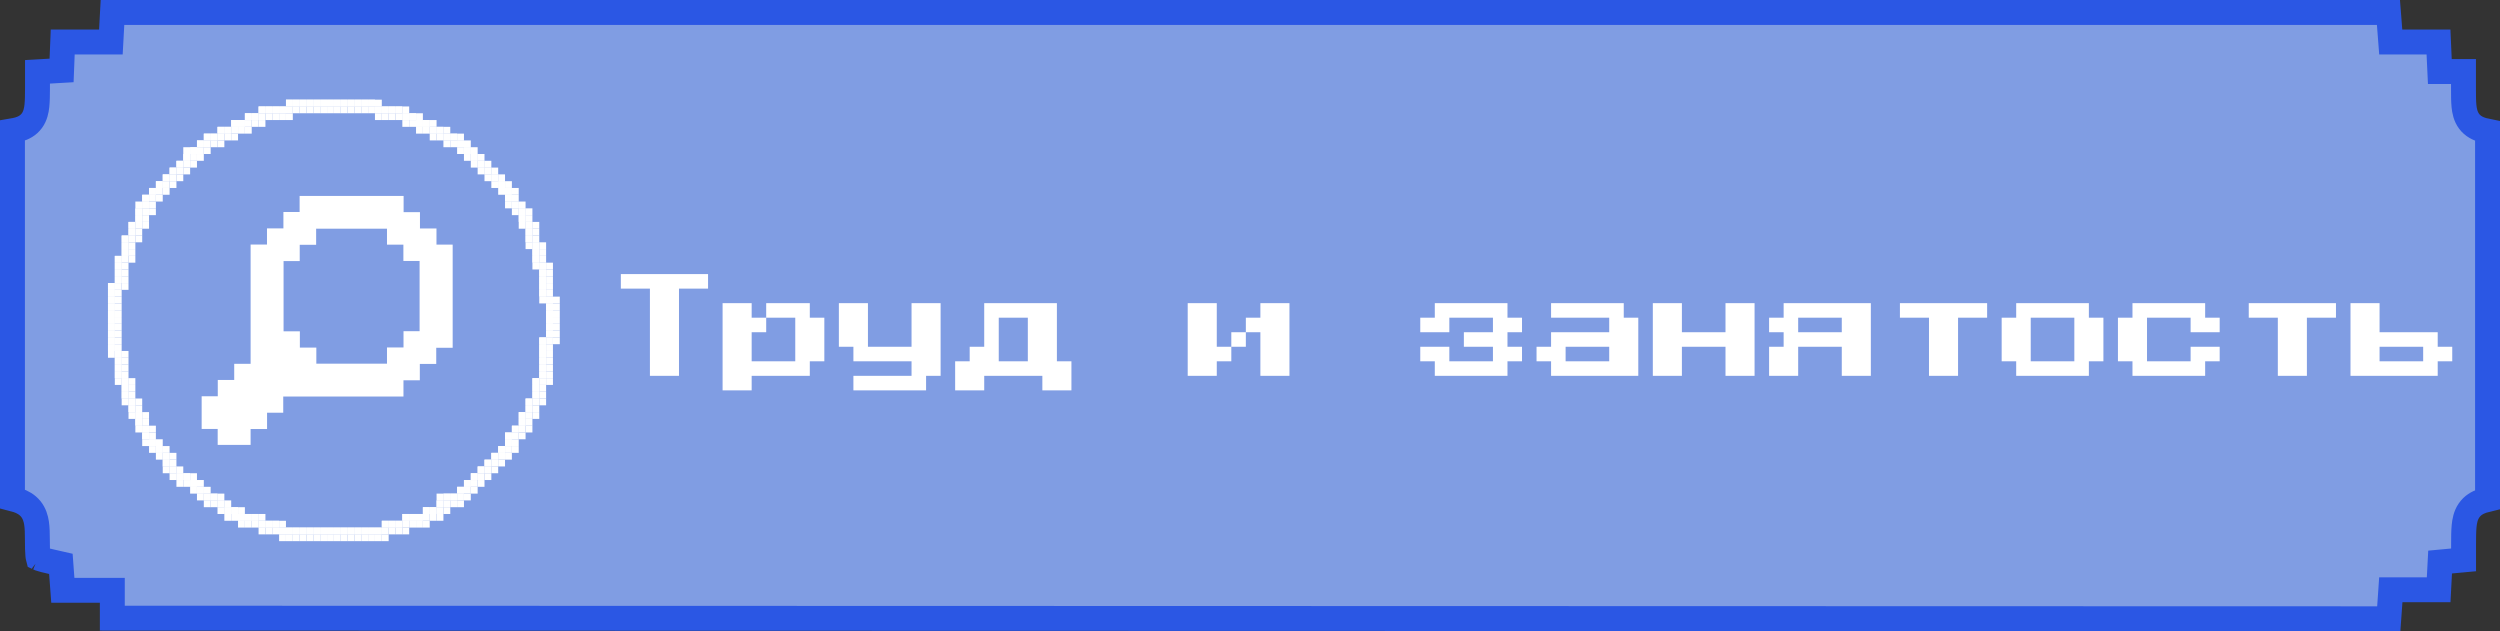 <svg width="301" height="76" viewBox="0 0 301 76" fill="none" xmlns="http://www.w3.org/2000/svg">
<rect x="0" y="0" width="301" height="76" fill="#333333" stroke="none"/>
<path d="M287.609 74.5L13.523 74.429V72.573V71.073H12.023H7.565L7.411 68.994L7.33 67.888L6.249 67.642C5.489 67.469 5.056 67.367 4.757 67.259C4.69 67.235 4.643 67.215 4.612 67.2C4.596 67.141 4.573 67.029 4.555 66.837C4.513 66.419 4.507 65.846 4.5 64.948C4.499 64.228 4.486 63.568 4.403 63.006C4.317 62.427 4.138 61.805 3.696 61.265C3.252 60.723 2.677 60.429 2.128 60.237C1.932 60.169 1.722 60.108 1.5 60.052V15.748C1.766 15.703 2.019 15.649 2.25 15.581C2.802 15.419 3.407 15.129 3.849 14.515C4.254 13.952 4.382 13.299 4.442 12.739C4.503 12.168 4.511 11.462 4.514 10.655H4.514V10.649V10.642V10.636V10.629V10.623V10.617V10.61V10.604V10.597V10.591V10.584V10.578V10.571V10.565V10.558V10.552V10.545V10.539V10.533V10.526V10.52V10.513V10.507V10.5V10.494V10.487V10.481V10.474V10.468V10.461V10.455V10.448V10.442V10.435V10.429V10.423V10.416V10.41V10.403V10.397V10.39V10.384V10.377V10.371V10.364V10.358V10.351V10.345V10.338V10.332V10.326V10.319V10.313V10.306V10.3V10.293V10.287V10.28V10.274V10.267V10.261V10.254V10.248V10.242V10.235V10.229V10.222V10.216V10.209V10.203V10.196V10.19V10.183V10.177V10.17V10.164V10.157V10.151V10.144V10.138V10.131V10.125V10.118V10.112V10.105V10.099V10.093V10.086V10.08V10.073V10.067V10.06V10.054V10.047V10.041V10.034V10.028V10.021V10.015V10.008V10.002V9.995V9.989V9.982V9.976V9.969V9.963V9.956V9.95V9.943V9.937V9.93V9.924V9.917V9.911V9.904V9.898V9.891V9.885V9.878V9.872V9.865V9.859V9.852V9.846V9.839V9.833V9.826V9.82V9.813V9.807V9.8V9.794V9.787V9.781V9.774V9.768V9.761V9.755V9.748V9.742V9.735V9.729V9.722V9.716V9.709V9.703V9.696V9.69V9.683V9.677V9.67V9.664V9.657V9.651V9.644V9.638V9.631V9.625V9.618V9.612V9.605V9.599V9.592V9.586V9.579V9.572V9.566V9.559V9.553V9.546V9.54V9.533V9.527V9.52V9.514V9.507V9.501V9.494V9.488V9.481V9.474V9.468V9.461V9.455V9.448V9.442V9.435V9.429V9.422V9.416V9.409V9.402V9.396V9.389V9.383V9.376V9.37V9.363V9.357V9.35V9.343V9.337V9.33V9.324V9.317V9.311V9.304V9.298V9.291V9.284V9.278V9.271V9.265V9.258V9.252V9.245V9.238V9.232V9.225V9.219V9.212V9.206V9.199V9.192V9.186V9.179V9.173V9.166V9.159V9.153V9.146V9.14V9.133V9.127V9.12V9.113V9.107V9.1V9.094V9.087V9.08V9.074V9.067V9.061V9.054V9.047V9.041V9.034V9.027V9.021V9.014V9.008V9.001V8.994V8.988V8.981V8.975V8.968V8.961V8.955V8.948V8.941V8.935V8.928V8.922V8.915V8.908V8.902V8.895V8.888V8.882V8.875V8.869V8.862V8.855V8.849V8.842V8.835V8.829V8.822V8.815V8.809V8.802V8.795V8.789V8.782V8.775V8.769V8.762V8.755V8.749V8.742V8.735V8.729V8.722V8.715V8.709V8.702V8.695V8.689V8.682V8.675V8.669V8.662V8.655V8.649L6.057 8.559L7.415 8.48L7.468 7.121L7.55 5.058H11.929H13.35L13.427 3.638L13.542 1.5H287.569L287.738 3.673L287.845 5.058H289.233H293.594C293.624 5.754 293.654 6.431 293.69 7.186L293.757 8.615H295.188H296.604V10.625C296.604 11.458 296.605 12.188 296.663 12.771C296.719 13.344 296.847 14.021 297.28 14.601C297.742 15.221 298.375 15.502 298.93 15.661C299.107 15.712 299.298 15.756 299.5 15.797V60.133C299.279 60.186 299.069 60.244 298.876 60.31C298.302 60.506 297.693 60.831 297.259 61.474C296.86 62.065 296.735 62.745 296.677 63.353C296.619 63.973 296.615 64.748 296.614 65.652V65.654V65.659V65.665V65.671V65.677V65.682V65.688V65.694V65.7V65.706V65.711V65.717V65.723V65.729V65.734V65.74V65.746V65.752V65.757V65.763V65.769V65.775V65.781V65.786V65.792V65.798V65.804V65.809V65.815V65.821V65.827V65.832V65.838V65.844V65.85V65.856V65.861V65.867V65.873V65.879V65.884V65.89V65.896V65.902V65.907V65.913V65.919V65.925V65.931V65.936V65.942V65.948V65.954V65.96V65.965V65.971V65.977V65.983V65.988V65.994V66V66.006V66.011V66.017V66.023V66.029V66.035V66.04V66.046V66.052V66.058V66.064V66.069V66.075V66.081V66.087V66.093V66.098V66.104V66.11V66.116V66.121V66.127V66.133V66.139V66.145V66.15V66.156V66.162V66.168V66.174V66.179V66.185V66.191V66.197V66.203V66.208V66.214V66.22V66.226V66.232V66.237V66.243V66.249V66.255V66.261V66.266V66.272V66.278V66.284V66.29V66.296V66.301V66.307V66.313V66.319V66.325V66.33V66.336V66.342V66.348V66.354V66.359V66.365V66.371V66.377V66.383V66.389V66.394V66.4V66.406V66.412V66.418V66.424V66.43V66.435V66.441V66.447V66.453V66.459V66.465V66.47V66.476V66.482V66.488V66.494V66.5V66.505V66.511V66.517V66.523V66.529V66.535V66.541V66.546V66.552V66.558V66.564V66.57V66.576V66.582V66.588V66.593V66.599V66.605V66.611V66.617V66.623V66.629V66.634V66.64V66.646V66.652V66.658V66.664V66.67V66.676V66.681V66.687V66.693V66.699V66.705V66.711V66.717V66.723V66.729V66.734V66.74V66.746V66.752V66.758V66.764V66.77V66.776V66.782V66.788V66.794V66.799V66.805V66.811V66.817V66.823V66.829V66.835V66.841V66.847V66.853V66.859V66.865V66.871V66.877V66.882V66.888V66.894V66.9V66.906V66.912V66.918V66.924V66.93V66.936V66.942V66.948V66.954V66.96V66.966V66.972V66.978V66.984V66.99V66.996V67.002V67.008V67.013V67.019V67.025V67.031V67.037V67.043V67.049V67.055V67.061V67.067V67.073V67.079V67.085V67.091V67.097V67.103V67.109V67.115V67.121V67.127V67.133V67.139V67.145V67.151V67.157V67.163V67.169V67.176V67.182V67.188V67.194V67.2V67.206V67.212V67.218V67.224V67.23V67.236V67.242V67.248V67.254V67.26V67.266V67.272V67.278V67.284V67.29V67.296V67.303V67.309V67.315V67.321V67.327V67.333V67.339V67.345V67.351V67.357V67.363V67.37V67.376V67.382V67.388V67.394V67.4V67.406V67.41L295.08 67.551L293.788 67.671L293.72 68.966C293.684 69.654 293.649 70.308 293.613 71.008H289.253H287.853L287.757 72.405C287.704 73.166 287.657 73.835 287.609 74.5ZM4.557 67.17C4.557 67.17 4.559 67.171 4.561 67.173C4.558 67.171 4.557 67.17 4.557 67.17Z" fill="#809DE3" stroke="#2B57E4" stroke-width="3"/>
<path d="M78.25 45.25V34.75H74.75V33H85.25V34.75H81.75V45.25H78.25ZM99.25 38.25V43.5H97.5V45.25H90.5V47H87V36.5H90.5V38.25H92.25V40H90.5V43.5H95.75V38.25H92.25V36.5H97.5V38.25H99.25ZM102.75 47V45.25H109.75V43.5H102.75V41.75H101V36.5H104.5V41.75H109.75V36.5H113.25V45.25H111.5V47H102.75ZM127.25 43.5H129V47H125.5V45.25H118.5V47H115V43.5H116.75V41.75H118.5V36.5H127.25V43.5ZM120.25 43.5H123.75V38.25H120.25V43.5ZM146.5 41.75H148.25V43.5H146.5V45.25H143V36.5H146.5V41.75ZM155.25 36.5V45.25H151.75V40H150V38.25H151.75V36.5H155.25ZM148.25 40H150V41.75H148.25V40ZM172.75 45.25V43.5H171V41.75H174.5V43.5H179.75V41.75H176.25V40H179.75V38.25H174.5V40H171V38.25H172.75V36.5H181.5V38.25H183.25V40H181.5V41.75H183.25V43.5H181.5V45.25H172.75ZM186.75 45.25V43.5H185V41.75H186.75V40H193.75V38.25H186.75V36.5H195.5V38.25H197.25V45.25H186.75ZM188.5 43.5H193.75V41.75H188.5V43.5ZM199 45.25V36.5H202.5V40H207.75V36.5H211.25V45.25H207.75V41.75H202.5V45.25H199ZM213 45.25V41.75H214.75V40H213V38.25H214.75V36.5H225.25V45.25H221.75V41.75H216.5V45.25H213ZM216.5 40H221.75V38.25H216.5V40ZM232.25 45.25V38.25H228.75V36.5H239.25V38.25H235.75V45.25H232.25ZM242.75 45.25V43.5H241V38.25H242.75V36.5H251.5V38.25H253.25V43.5H251.5V45.25H242.75ZM244.5 43.5H249.75V38.25H244.5V43.5ZM256.75 45.25V43.5H255V38.25H256.75V36.5H265.5V38.25H267.25V40H263.75V38.25H258.5V43.5H263.75V41.75H267.25V43.5H265.5V45.25H256.75ZM274.25 45.25V38.25H270.75V36.5H281.25V38.25H277.75V45.25H274.25ZM283 45.25V36.5H286.5V40H293.5V41.75H295.25V43.5H293.5V45.25H283ZM286.5 43.5H291.75V41.75H286.5V43.5Z" fill="white"/>
<path d="M36.074 23.591H48.594V25.544H50.564V27.508H52.552V29.451H54.501V41.872H52.523V43.816H50.547V45.787H48.577V47.742H34.102V49.691H32.154V51.654H30.172V53.565H26.209V51.645H24.279V47.711H26.221V45.747H28.2V43.804H30.174V29.443H32.146V27.498H34.123V25.524H36.074V23.591ZM34.141 31.434V39.891H36.103V41.85H38.087V43.787H46.594V41.834H48.583V39.876H50.519V31.42H48.568V29.456H46.594V27.534H38.063V29.473H36.086V31.434H34.141Z" fill="white"/>
<path d="M65.751 38.169H66.575V38.987H65.751V38.169Z" fill="white"/>
<path d="M65.751 38.987H66.575V39.805H65.751V38.987Z" fill="white"/>
<path d="M65.751 39.805H66.575V40.622H65.751V39.805Z" fill="white"/>
<path d="M64.927 40.622H65.751V41.44H64.927V40.622Z" fill="white"/>
<path d="M64.927 41.44H65.751V42.258H64.927V41.44Z" fill="white"/>
<path d="M64.927 42.258H65.751V43.076H64.927V42.258Z" fill="white"/>
<path d="M64.927 43.076H65.751V43.893H64.927V43.076Z" fill="white"/>
<path d="M64.927 43.893H65.751V44.711H64.927V43.893Z" fill="white"/>
<path d="M64.927 44.711H65.751V45.529H64.927V44.711Z" fill="white"/>
<path d="M64.103 45.529H64.927V46.347H64.103V45.529Z" fill="white"/>
<path d="M64.103 46.347H64.927V47.164H64.103V46.347Z" fill="white"/>
<path d="M64.103 47.164H64.927V47.982H64.103V47.164Z" fill="white"/>
<path d="M63.279 47.982H64.103V48.8H63.279V47.982Z" fill="white"/>
<path d="M63.279 48.8H64.103V49.618H63.279V48.8Z" fill="white"/>
<path d="M62.454 49.618H63.279V50.435H62.454V49.618Z" fill="white"/>
<path d="M62.454 50.435H63.279V51.253H62.454V50.435Z" fill="white"/>
<path d="M61.63 51.253H62.454V52.071H61.63V51.253Z" fill="white"/>
<path d="M60.806 52.071H61.63V52.889H60.806V52.071Z" fill="white"/>
<path d="M60.806 52.889H61.63V53.707H60.806V52.889Z" fill="white"/>
<path d="M59.981 53.707H60.806V54.524H59.981V53.707Z" fill="white"/>
<path d="M59.157 54.524H59.981V55.342H59.157V54.524Z" fill="white"/>
<path d="M58.333 55.342H59.157V56.16H58.333V55.342Z" fill="white"/>
<path d="M57.509 56.16H58.333V56.978H57.509V56.16Z" fill="white"/>
<path d="M56.685 56.978H57.509V57.795H56.685V56.978Z" fill="white"/>
<path d="M55.86 57.795H56.685V58.613H55.86V57.795Z" fill="white"/>
<path d="M55.036 58.613H55.86V59.431H55.036V58.613Z" fill="white"/>
<path d="M54.212 59.431H55.036V60.249H54.212V59.431Z" fill="white"/>
<path d="M52.563 60.249H53.388V61.066H52.563V60.249Z" fill="white"/>
<path d="M50.915 61.066H51.739V61.884H50.915V61.066Z" fill="white"/>
<path d="M49.267 61.884H50.091V62.702H49.267V61.884Z" fill="white"/>
<path d="M46.794 62.702H47.618V63.52H46.794V62.702Z" fill="white"/>
<path d="M43.497 63.52H44.321V64.338H43.497V63.52Z" fill="white"/>
<path d="M39.376 63.52H40.2V64.338H39.376V63.52Z" fill="white"/>
<path d="M40.2 63.52H41.024V64.338H40.2V63.52Z" fill="white"/>
<path d="M41.024 63.52H41.848V64.338H41.024V63.52Z" fill="white"/>
<path d="M41.848 63.52H42.673V64.338H41.848V63.52Z" fill="white"/>
<path d="M42.673 63.52H43.497V64.338H42.673V63.52Z" fill="white"/>
<path d="M44.321 63.52H45.145V64.338H44.321V63.52Z" fill="white"/>
<path d="M45.145 63.52H45.969V64.338H45.145V63.52Z" fill="white"/>
<path d="M45.969 62.702H46.794V63.52H45.969V62.702Z" fill="white"/>
<path d="M47.618 62.702H48.442V63.52H47.618V62.702Z" fill="white"/>
<path d="M48.442 61.884H49.267V62.702H48.442V61.884Z" fill="white"/>
<path d="M50.091 61.884H50.915V62.702H50.091V61.884Z" fill="white"/>
<path d="M51.739 61.066H52.563V61.884H51.739V61.066Z" fill="white"/>
<path d="M53.388 59.431H54.212V60.249H53.388V59.431Z" fill="white"/>
<path d="M13 38.169H13.824V38.987H13V38.169Z" fill="white"/>
<path d="M13 38.987H13.824V39.805H13V38.987Z" fill="white"/>
<path d="M13 39.805H13.824V40.622H13V39.805Z" fill="white"/>
<path d="M13 40.622H13.824V41.44H13V40.622Z" fill="white"/>
<path d="M13 41.44H13.824V42.258H13V41.44Z" fill="white"/>
<path d="M13.824 42.258H14.649V43.076H13.824V42.258Z" fill="white"/>
<path d="M13.824 43.076H14.649V43.893H13.824V43.076Z" fill="white"/>
<path d="M13.824 43.893H14.649V44.711H13.824V43.893Z" fill="white"/>
<path d="M13.824 44.711H14.649V45.529H13.824V44.711Z" fill="white"/>
<path d="M14.649 45.529H15.473V46.347H14.649V45.529Z" fill="white"/>
<path d="M14.649 46.347H15.473V47.164H14.649V46.347Z" fill="white"/>
<path d="M14.649 47.164H15.473V47.982H14.649V47.164Z" fill="white"/>
<path d="M15.473 47.982H16.297V48.8H15.473V47.982Z" fill="white"/>
<path d="M15.473 48.8H16.297V49.618H15.473V48.8Z" fill="white"/>
<path d="M16.297 49.618H17.121V50.435H16.297V49.618Z" fill="white"/>
<path d="M16.297 50.435H17.121V51.253H16.297V50.435Z" fill="white"/>
<path d="M17.121 51.253H17.945V52.071H17.121V51.253Z" fill="white"/>
<path d="M17.121 52.071H17.945V52.889H17.121V52.071Z" fill="white"/>
<path d="M17.945 52.889H18.77V53.707H17.945V52.889Z" fill="white"/>
<path d="M18.77 53.707H19.594V54.524H18.77V53.707Z" fill="white"/>
<path d="M19.594 54.524H20.418V55.342H19.594V54.524Z" fill="white"/>
<path d="M19.594 55.342H20.418V56.16H19.594V55.342Z" fill="white"/>
<path d="M20.418 56.16H21.242V56.978H20.418V56.16Z" fill="white"/>
<path d="M21.242 56.978H22.067V57.795H21.242V56.978Z" fill="white"/>
<path d="M22.891 57.795H23.715V58.613H22.891V57.795Z" fill="white"/>
<path d="M23.715 58.613H24.539V59.431H23.715V58.613Z" fill="white"/>
<path d="M24.539 59.431H25.364V60.249H24.539V59.431Z" fill="white"/>
<path d="M26.188 60.249H27.012V61.066H26.188V60.249Z" fill="white"/>
<path d="M27.836 61.066H28.66V61.884H27.836V61.066Z" fill="white"/>
<path d="M29.485 61.884H30.309V62.702H29.485V61.884Z" fill="white"/>
<path d="M31.957 62.702H32.782V63.52H31.957V62.702Z" fill="white"/>
<path d="M35.254 63.52H36.079V64.338H35.254V63.52Z" fill="white"/>
<path d="M22.067 56.978H22.891V57.795H22.067V56.978Z" fill="white"/>
<path d="M25.364 59.431H26.188V60.249H25.364V59.431Z" fill="white"/>
<path d="M27.012 61.066H27.836V61.884H27.012V61.066Z" fill="white"/>
<path d="M28.66 61.884H29.485V62.702H28.66V61.884Z" fill="white"/>
<path d="M30.309 61.884H31.133V62.702H30.309V61.884Z" fill="white"/>
<path d="M31.133 62.702H31.957V63.52H31.133V62.702Z" fill="white"/>
<path d="M32.782 62.702H33.606V63.52H32.782V62.702Z" fill="white"/>
<path d="M33.606 63.52H34.43V64.338H33.606V63.52Z" fill="white"/>
<path d="M34.43 63.52H35.254V64.338H34.43V63.52Z" fill="white"/>
<path d="M36.079 63.52H36.903V64.338H36.079V63.52Z" fill="white"/>
<path d="M36.903 63.52H37.727V64.338H36.903V63.52Z" fill="white"/>
<path d="M37.727 63.52H38.551V64.338H37.727V63.52Z" fill="white"/>
<path d="M38.551 63.52H39.376V64.338H38.551V63.52Z" fill="white"/>
<path d="M36.903 12.001H37.727V12.818H36.903V12.001Z" fill="white"/>
<path d="M31.957 12.818H32.782V13.636H31.957V12.818Z" fill="white"/>
<path d="M29.485 13.636H30.309V14.454H29.485V13.636Z" fill="white"/>
<path d="M27.836 14.454H28.66V15.272H27.836V14.454Z" fill="white"/>
<path d="M26.188 15.272H27.012V16.089H26.188V15.272Z" fill="white"/>
<path d="M25.364 16.089H26.188V16.907H25.364V16.089Z" fill="white"/>
<path d="M23.715 16.907H24.539V17.725H23.715V16.907Z" fill="white"/>
<path d="M22.891 17.725H23.715V18.543H22.891V17.725Z" fill="white"/>
<path d="M22.067 18.543H22.891V19.36H22.067V18.543Z" fill="white"/>
<path d="M21.242 19.36H22.067V20.178H21.242V19.36Z" fill="white"/>
<path d="M20.418 20.178H21.242V20.996H20.418V20.178Z" fill="white"/>
<path d="M19.594 20.996H20.418V21.814H19.594V20.996Z" fill="white"/>
<path d="M18.77 21.814H19.594V22.631H18.77V21.814Z" fill="white"/>
<path d="M17.945 22.631H18.77V23.449H17.945V22.631Z" fill="white"/>
<path d="M17.121 23.449H17.945V24.267H17.121V23.449Z" fill="white"/>
<path d="M17.121 24.267H17.945V25.085H17.121V24.267Z" fill="white"/>
<path d="M16.297 25.085H17.121V25.902H16.297V25.085Z" fill="white"/>
<path d="M16.297 25.902H17.121V26.72H16.297V25.902Z" fill="white"/>
<path d="M15.473 26.72H16.297V27.538H15.473V26.72Z" fill="white"/>
<path d="M15.473 27.538H16.297V28.356H15.473V27.538Z" fill="white"/>
<path d="M14.649 28.356H15.473V29.174H14.649V28.356Z" fill="white"/>
<path d="M14.649 29.174H15.473V29.991H14.649V29.174Z" fill="white"/>
<path d="M14.649 29.991H15.473V30.809H14.649V29.991Z" fill="white"/>
<path d="M13.824 30.809H14.649V31.627H13.824V30.809Z" fill="white"/>
<path d="M13.824 31.627H14.649V32.445H13.824V31.627Z" fill="white"/>
<path d="M13.824 32.445H14.649V33.262H13.824V32.445Z" fill="white"/>
<path d="M13.824 33.262H14.649V34.08H13.824V33.262Z" fill="white"/>
<path d="M13 34.08H13.824V34.898H13V34.08Z" fill="white"/>
<path d="M13 34.898H13.824V35.716H13V34.898Z" fill="white"/>
<path d="M13 35.716H13.824V36.533H13V35.716Z" fill="white"/>
<path d="M13 36.533H13.824V37.351H13V36.533Z" fill="white"/>
<path d="M13 37.351H13.824V38.169H13V37.351Z" fill="white"/>
<path d="M24.539 16.089H25.364V16.907H24.539V16.089Z" fill="white"/>
<path d="M27.012 15.272H27.836V16.089H27.012V15.272Z" fill="white"/>
<path d="M28.66 14.454H29.485V15.272H28.66V14.454Z" fill="white"/>
<path d="M30.309 13.636H31.133V14.454H30.309V13.636Z" fill="white"/>
<path d="M31.133 12.818H31.957V13.636H31.133V12.818Z" fill="white"/>
<path d="M32.782 12.818H33.606V13.636H32.782V12.818Z" fill="white"/>
<path d="M33.606 12.818H34.43V13.636H33.606V12.818Z" fill="white"/>
<path d="M34.43 12.001H35.254V12.818H34.43V12.001Z" fill="white"/>
<path d="M35.254 12.001H36.079V12.818H35.254V12.001Z" fill="white"/>
<path d="M36.079 12.001H36.903V12.818H36.079V12.001Z" fill="white"/>
<path d="M37.727 12.001H38.551V12.818H37.727V12.001Z" fill="white"/>
<path d="M38.551 12.001H39.376V12.818H38.551V12.001Z" fill="white"/>
<path d="M39.376 12.001H40.2V12.818H39.376V12.001Z" fill="white"/>
<path d="M41.848 12.001H42.673V12.818H41.848V12.001Z" fill="white"/>
<path d="M45.969 12.818H46.794V13.636H45.969V12.818Z" fill="white"/>
<path d="M48.442 13.636H49.267V14.454H48.442V13.636Z" fill="white"/>
<path d="M50.915 14.454H51.739V15.272H50.915V14.454Z" fill="white"/>
<path d="M52.563 15.272H53.388V16.089H52.563V15.272Z" fill="white"/>
<path d="M53.388 16.089H54.212V16.907H53.388V16.089Z" fill="white"/>
<path d="M55.036 16.907H55.86V17.725H55.036V16.907Z" fill="white"/>
<path d="M55.86 17.725H56.685V18.543H55.86V17.725Z" fill="white"/>
<path d="M56.685 18.543H57.509V19.36H56.685V18.543Z" fill="white"/>
<path d="M57.509 19.36H58.333V20.178H57.509V19.36Z" fill="white"/>
<path d="M58.333 20.178H59.157V20.996H58.333V20.178Z" fill="white"/>
<path d="M59.157 20.996H59.981V21.814H59.157V20.996Z" fill="white"/>
<path d="M59.981 21.814H60.806V22.631H59.981V21.814Z" fill="white"/>
<path d="M60.806 22.631H61.63V23.449H60.806V22.631Z" fill="white"/>
<path d="M60.806 23.449H61.63V24.267H60.806V23.449Z" fill="white"/>
<path d="M61.63 24.267H62.454V25.085H61.63V24.267Z" fill="white"/>
<path d="M62.454 25.085H63.279V25.902H62.454V25.085Z" fill="white"/>
<path d="M62.454 25.902H63.279V26.72H62.454V25.902Z" fill="white"/>
<path d="M63.279 26.72H64.103V27.538H63.279V26.72Z" fill="white"/>
<path d="M63.279 27.538H64.103V28.356H63.279V27.538Z" fill="white"/>
<path d="M63.279 28.356H64.103V29.174H63.279V28.356Z" fill="white"/>
<path d="M64.103 29.174H64.927V29.991H64.103V29.174Z" fill="white"/>
<path d="M64.103 29.991H64.927V30.809H64.103V29.991Z" fill="white"/>
<path d="M64.103 30.809H64.927V31.627H64.103V30.809Z" fill="white"/>
<path d="M64.927 31.627H65.751V32.445H64.927V31.627Z" fill="white"/>
<path d="M64.927 32.445H65.751V33.262H64.927V32.445Z" fill="white"/>
<path d="M64.927 33.262H65.751V34.08H64.927V33.262Z" fill="white"/>
<path d="M64.927 34.08H65.751V34.898H64.927V34.08Z" fill="white"/>
<path d="M64.927 34.898H65.751V35.716H64.927V34.898Z" fill="white"/>
<path d="M65.751 35.716H66.575V36.533H65.751V35.716Z" fill="white"/>
<path d="M65.751 36.533H66.575V37.351H65.751V36.533Z" fill="white"/>
<path d="M65.751 37.351H66.575V38.169H65.751V37.351Z" fill="white"/>
<path d="M40.2 12.001H41.024V12.818H40.2V12.001Z" fill="white"/>
<path d="M41.024 12.001H41.848V12.818H41.024V12.001Z" fill="white"/>
<path d="M42.673 12.001H43.497V12.818H42.673V12.001Z" fill="white"/>
<path d="M43.497 12.001H44.321V12.818H43.497V12.001Z" fill="white"/>
<path d="M44.321 12.001H45.145V12.818H44.321V12.001Z" fill="white"/>
<path d="M45.145 12.818H45.969V13.636H45.145V12.818Z" fill="white"/>
<path d="M46.794 12.818H47.618V13.636H46.794V12.818Z" fill="white"/>
<path d="M47.618 12.818H48.442V13.636H47.618V12.818Z" fill="white"/>
<path d="M49.267 13.636H50.091V14.454H49.267V13.636Z" fill="white"/>
<path d="M50.091 14.454H50.915V15.272H50.091V14.454Z" fill="white"/>
<path d="M51.739 15.272H52.563V16.089H51.739V15.272Z" fill="white"/>
<path d="M54.212 16.089H55.036V16.907H54.212V16.089Z" fill="white"/>
<rect x="65.751" y="38.169" width="0.824" height="0.818" fill="white"/>
<rect x="65.751" y="38.986" width="0.824" height="0.818" fill="white"/>
<rect x="65.751" y="39.804" width="0.824" height="0.818" fill="white"/>
<rect x="64.927" y="40.622" width="0.824" height="0.818" fill="white"/>
<rect x="64.927" y="41.44" width="0.824" height="0.818" fill="white"/>
<rect x="64.927" y="42.257" width="0.824" height="0.818" fill="white"/>
<rect x="64.927" y="43.076" width="0.824" height="0.818" fill="white"/>
<rect x="64.927" y="43.893" width="0.824" height="0.818" fill="white"/>
<rect x="64.927" y="44.71" width="0.824" height="0.818" fill="white"/>
<rect x="64.103" y="45.528" width="0.824" height="0.818" fill="white"/>
<rect x="64.103" y="46.346" width="0.824" height="0.818" fill="white"/>
<rect x="64.103" y="47.164" width="0.824" height="0.818" fill="white"/>
<rect x="63.278" y="47.981" width="0.824" height="0.818" fill="white"/>
<rect x="63.278" y="48.8" width="0.824" height="0.818" fill="white"/>
<rect x="62.454" y="49.618" width="0.824" height="0.818" fill="white"/>
<rect x="62.454" y="50.435" width="0.824" height="0.818" fill="white"/>
<rect x="61.63" y="51.252" width="0.824" height="0.818" fill="white"/>
<rect x="60.806" y="52.071" width="0.824" height="0.818" fill="white"/>
<rect x="60.806" y="52.888" width="0.824" height="0.818" fill="white"/>
<rect x="59.981" y="53.706" width="0.824" height="0.818" fill="white"/>
<rect x="59.157" y="54.524" width="0.824" height="0.818" fill="white"/>
<rect x="58.333" y="55.342" width="0.824" height="0.818" fill="white"/>
<rect x="57.509" y="56.159" width="0.824" height="0.818" fill="white"/>
<rect x="56.685" y="56.977" width="0.824" height="0.818" fill="white"/>
<rect x="55.86" y="57.795" width="0.824" height="0.818" fill="white"/>
<rect x="55.036" y="58.613" width="0.824" height="0.818" fill="white"/>
<rect x="54.212" y="59.43" width="0.824" height="0.818" fill="white"/>
<rect x="52.563" y="60.248" width="0.824" height="0.818" fill="white"/>
<rect x="50.915" y="61.066" width="0.824" height="0.818" fill="white"/>
<rect x="49.267" y="61.883" width="0.824" height="0.818" fill="white"/>
<rect x="46.794" y="62.702" width="0.824" height="0.818" fill="white"/>
<rect x="43.497" y="63.52" width="0.824" height="0.818" fill="white"/>
<rect x="39.376" y="63.52" width="0.824" height="0.818" fill="white"/>
<rect x="40.2" y="63.52" width="0.824" height="0.818" fill="white"/>
<rect x="41.024" y="63.52" width="0.824" height="0.818" fill="white"/>
<rect x="41.849" y="63.52" width="0.824" height="0.818" fill="white"/>
<rect x="42.673" y="63.52" width="0.824" height="0.818" fill="white"/>
<rect x="44.321" y="63.52" width="0.824" height="0.818" fill="white"/>
<rect x="45.145" y="63.52" width="0.824" height="0.818" fill="white"/>
<rect x="45.97" y="62.702" width="0.824" height="0.818" fill="white"/>
<rect x="47.618" y="62.702" width="0.824" height="0.818" fill="white"/>
<rect x="48.442" y="61.883" width="0.824" height="0.818" fill="white"/>
<rect x="50.091" y="61.883" width="0.824" height="0.818" fill="white"/>
<rect x="51.739" y="61.066" width="0.824" height="0.818" fill="white"/>
<rect x="53.388" y="59.43" width="0.824" height="0.818" fill="white"/>
<rect x="13" y="38.169" width="0.824" height="0.818" fill="white"/>
<rect x="13" y="38.986" width="0.824" height="0.818" fill="white"/>
<rect x="13" y="39.804" width="0.824" height="0.818" fill="white"/>
<rect x="13" y="40.622" width="0.824" height="0.818" fill="white"/>
<rect x="13" y="41.44" width="0.824" height="0.818" fill="white"/>
<rect x="13.824" y="42.257" width="0.824" height="0.818" fill="white"/>
<rect x="13.824" y="43.076" width="0.824" height="0.818" fill="white"/>
<rect x="13.824" y="43.893" width="0.824" height="0.818" fill="white"/>
<rect x="13.824" y="44.71" width="0.824" height="0.818" fill="white"/>
<rect x="14.648" y="45.528" width="0.824" height="0.818" fill="white"/>
<rect x="14.648" y="46.346" width="0.824" height="0.818" fill="white"/>
<rect x="14.648" y="47.164" width="0.824" height="0.818" fill="white"/>
<rect x="15.473" y="47.981" width="0.824" height="0.818" fill="white"/>
<rect x="15.473" y="48.8" width="0.824" height="0.818" fill="white"/>
<rect x="16.297" y="49.618" width="0.824" height="0.818" fill="white"/>
<rect x="16.297" y="50.435" width="0.824" height="0.818" fill="white"/>
<rect x="17.121" y="51.252" width="0.824" height="0.818" fill="white"/>
<rect x="17.121" y="52.071" width="0.824" height="0.818" fill="white"/>
<rect x="17.945" y="52.888" width="0.824" height="0.818" fill="white"/>
<rect x="18.77" y="53.706" width="0.824" height="0.818" fill="white"/>
<rect x="19.594" y="54.524" width="0.824" height="0.818" fill="white"/>
<rect x="19.594" y="55.342" width="0.824" height="0.818" fill="white"/>
<rect x="20.418" y="56.159" width="0.824" height="0.818" fill="white"/>
<rect x="21.242" y="56.977" width="0.824" height="0.818" fill="white"/>
<rect x="22.891" y="57.795" width="0.824" height="0.818" fill="white"/>
<rect x="23.715" y="58.613" width="0.824" height="0.818" fill="white"/>
<rect x="24.539" y="59.43" width="0.824" height="0.818" fill="white"/>
<rect x="26.188" y="60.248" width="0.824" height="0.818" fill="white"/>
<rect x="27.836" y="61.066" width="0.824" height="0.818" fill="white"/>
<rect x="29.484" y="61.883" width="0.824" height="0.818" fill="white"/>
<rect x="31.958" y="62.702" width="0.824" height="0.818" fill="white"/>
<rect x="35.255" y="63.52" width="0.824" height="0.818" fill="white"/>
<rect x="22.066" y="56.977" width="0.824" height="0.818" fill="white"/>
<rect x="25.363" y="59.43" width="0.824" height="0.818" fill="white"/>
<rect x="27.012" y="61.066" width="0.824" height="0.818" fill="white"/>
<rect x="28.66" y="61.883" width="0.824" height="0.818" fill="white"/>
<rect x="30.31" y="61.883" width="0.824" height="0.818" fill="white"/>
<rect x="31.133" y="62.702" width="0.824" height="0.818" fill="white"/>
<rect x="32.781" y="62.702" width="0.824" height="0.818" fill="white"/>
<rect x="33.605" y="63.52" width="0.824" height="0.818" fill="white"/>
<rect x="34.431" y="63.52" width="0.824" height="0.818" fill="white"/>
<rect x="36.079" y="63.52" width="0.824" height="0.818" fill="white"/>
<rect x="36.903" y="63.52" width="0.824" height="0.818" fill="white"/>
<rect x="37.727" y="63.52" width="0.824" height="0.818" fill="white"/>
<rect x="38.552" y="63.52" width="0.824" height="0.818" fill="white"/>
<rect x="36.903" y="12" width="0.824" height="0.818" fill="white"/>
<rect x="31.958" y="12.817" width="0.824" height="0.818" fill="white"/>
<rect x="29.484" y="13.636" width="0.824" height="0.818" fill="white"/>
<rect x="27.836" y="14.454" width="0.824" height="0.818" fill="white"/>
<rect x="26.188" y="15.271" width="0.824" height="0.818" fill="white"/>
<rect x="25.363" y="16.088" width="0.824" height="0.818" fill="white"/>
<rect x="23.715" y="16.907" width="0.824" height="0.818" fill="white"/>
<rect x="22.891" y="17.724" width="0.824" height="0.818" fill="white"/>
<rect x="22.066" y="18.543" width="0.824" height="0.818" fill="white"/>
<rect x="21.242" y="19.36" width="0.824" height="0.818" fill="white"/>
<rect x="20.418" y="20.178" width="0.824" height="0.818" fill="white"/>
<rect x="19.594" y="20.995" width="0.824" height="0.818" fill="white"/>
<rect x="18.77" y="21.814" width="0.824" height="0.818" fill="white"/>
<rect x="17.945" y="22.631" width="0.824" height="0.818" fill="white"/>
<rect x="17.121" y="23.449" width="0.824" height="0.818" fill="white"/>
<rect x="17.121" y="24.266" width="0.824" height="0.818" fill="white"/>
<rect x="16.297" y="25.084" width="0.824" height="0.818" fill="white"/>
<rect x="16.297" y="25.902" width="0.824" height="0.818" fill="white"/>
<rect x="15.473" y="26.719" width="0.824" height="0.818" fill="white"/>
<rect x="15.473" y="27.538" width="0.824" height="0.818" fill="white"/>
<rect x="14.648" y="28.355" width="0.824" height="0.818" fill="white"/>
<rect x="14.648" y="29.173" width="0.824" height="0.818" fill="white"/>
<rect x="14.648" y="29.99" width="0.824" height="0.818" fill="white"/>
<rect x="13.824" y="30.809" width="0.824" height="0.818" fill="white"/>
<rect x="13.824" y="31.626" width="0.824" height="0.818" fill="white"/>
<rect x="13.824" y="32.445" width="0.824" height="0.818" fill="white"/>
<rect x="13.824" y="33.262" width="0.824" height="0.818" fill="white"/>
<rect x="13" y="34.08" width="0.824" height="0.818" fill="white"/>
<rect x="13" y="34.897" width="0.824" height="0.818" fill="white"/>
<rect x="13" y="35.714" width="0.824" height="0.818" fill="white"/>
<rect x="13" y="36.533" width="0.824" height="0.818" fill="white"/>
<rect x="13" y="37.351" width="0.824" height="0.818" fill="white"/>
<rect x="24.539" y="16.088" width="0.824" height="0.818" fill="white"/>
<rect x="27.012" y="15.271" width="0.824" height="0.818" fill="white"/>
<rect x="28.66" y="14.454" width="0.824" height="0.818" fill="white"/>
<rect x="30.31" y="13.636" width="0.824" height="0.818" fill="white"/>
<rect x="31.133" y="12.817" width="0.824" height="0.818" fill="white"/>
<rect x="32.781" y="12.817" width="0.824" height="0.818" fill="white"/>
<rect x="33.605" y="12.817" width="0.824" height="0.818" fill="white"/>
<rect x="34.431" y="12" width="0.824" height="0.818" fill="white"/>
<rect x="35.255" y="12" width="0.824" height="0.818" fill="white"/>
<rect x="36.079" y="12" width="0.824" height="0.818" fill="white"/>
<rect x="37.727" y="12" width="0.824" height="0.818" fill="white"/>
<rect x="38.552" y="12" width="0.824" height="0.818" fill="white"/>
<rect x="39.376" y="12" width="0.824" height="0.818" fill="white"/>
<rect x="41.849" y="12" width="0.824" height="0.818" fill="white"/>
<rect x="45.97" y="12.817" width="0.824" height="0.818" fill="white"/>
<rect x="48.442" y="13.636" width="0.824" height="0.818" fill="white"/>
<rect x="50.915" y="14.454" width="0.824" height="0.818" fill="white"/>
<rect x="52.563" y="15.271" width="0.824" height="0.818" fill="white"/>
<rect x="53.388" y="16.088" width="0.824" height="0.818" fill="white"/>
<rect x="55.036" y="16.907" width="0.824" height="0.818" fill="white"/>
<rect x="55.86" y="17.724" width="0.824" height="0.818" fill="white"/>
<rect x="56.685" y="18.543" width="0.824" height="0.818" fill="white"/>
<rect x="57.509" y="19.36" width="0.824" height="0.818" fill="white"/>
<rect x="58.333" y="20.178" width="0.824" height="0.818" fill="white"/>
<rect x="59.157" y="20.995" width="0.824" height="0.818" fill="white"/>
<rect x="59.981" y="21.814" width="0.824" height="0.818" fill="white"/>
<rect x="60.806" y="22.631" width="0.824" height="0.818" fill="white"/>
<rect x="60.806" y="23.449" width="0.824" height="0.818" fill="white"/>
<rect x="61.63" y="24.266" width="0.824" height="0.818" fill="white"/>
<rect x="62.454" y="25.084" width="0.824" height="0.818" fill="white"/>
<rect x="62.454" y="25.902" width="0.824" height="0.818" fill="white"/>
<rect x="63.278" y="26.719" width="0.824" height="0.818" fill="white"/>
<rect x="63.278" y="27.538" width="0.824" height="0.818" fill="white"/>
<rect x="63.278" y="28.355" width="0.824" height="0.818" fill="white"/>
<rect x="64.103" y="29.173" width="0.824" height="0.818" fill="white"/>
<rect x="64.103" y="29.99" width="0.824" height="0.818" fill="white"/>
<rect x="64.103" y="30.809" width="0.824" height="0.818" fill="white"/>
<rect x="64.927" y="31.626" width="0.824" height="0.818" fill="white"/>
<rect x="64.927" y="32.445" width="0.824" height="0.818" fill="white"/>
<rect x="64.927" y="33.262" width="0.824" height="0.818" fill="white"/>
<rect x="64.927" y="34.08" width="0.824" height="0.818" fill="white"/>
<rect x="64.927" y="34.897" width="0.824" height="0.818" fill="white"/>
<rect x="65.751" y="35.714" width="0.824" height="0.818" fill="white"/>
<rect x="65.751" y="36.533" width="0.824" height="0.818" fill="white"/>
<rect x="65.751" y="37.351" width="0.824" height="0.818" fill="white"/>
<rect x="40.2" y="12" width="0.824" height="0.818" fill="white"/>
<rect x="41.024" y="12" width="0.824" height="0.818" fill="white"/>
<rect x="42.673" y="12" width="0.824" height="0.818" fill="white"/>
<rect x="43.497" y="12" width="0.824" height="0.818" fill="white"/>
<rect x="44.321" y="12" width="0.824" height="0.818" fill="white"/>
<rect x="45.145" y="12.817" width="0.824" height="0.818" fill="white"/>
<rect x="46.794" y="12.817" width="0.824" height="0.818" fill="white"/>
<rect x="47.618" y="12.817" width="0.824" height="0.818" fill="white"/>
<rect x="49.267" y="13.636" width="0.824" height="0.818" fill="white"/>
<rect x="50.091" y="14.454" width="0.824" height="0.818" fill="white"/>
<rect x="51.739" y="15.271" width="0.824" height="0.818" fill="white"/>
<rect x="54.212" y="16.088" width="0.824" height="0.818" fill="white"/>
<rect x="66.575" y="38.169" width="0.824" height="0.818" fill="white"/>
<rect x="66.575" y="38.986" width="0.824" height="0.818" fill="white"/>
<rect x="66.575" y="39.804" width="0.824" height="0.818" fill="white"/>
<rect x="66.575" y="40.622" width="0.824" height="0.818" fill="white"/>
<rect x="65.751" y="40.622" width="0.824" height="0.818" fill="white"/>
<rect x="65.751" y="41.44" width="0.824" height="0.818" fill="white"/>
<rect x="65.751" y="42.257" width="0.824" height="0.818" fill="white"/>
<rect x="65.751" y="43.076" width="0.824" height="0.818" fill="white"/>
<rect x="65.751" y="43.893" width="0.824" height="0.818" fill="white"/>
<rect x="65.751" y="44.71" width="0.824" height="0.818" fill="white"/>
<rect x="65.751" y="45.528" width="0.824" height="0.818" fill="white"/>
<rect x="64.927" y="45.528" width="0.824" height="0.818" fill="white"/>
<rect x="64.927" y="46.346" width="0.824" height="0.818" fill="white"/>
<rect x="64.927" y="47.164" width="0.824" height="0.818" fill="white"/>
<rect x="64.927" y="47.981" width="0.824" height="0.818" fill="white"/>
<rect x="64.103" y="47.981" width="0.824" height="0.818" fill="white"/>
<rect x="64.103" y="48.8" width="0.824" height="0.818" fill="white"/>
<rect x="64.103" y="49.618" width="0.824" height="0.818" fill="white"/>
<rect x="63.278" y="49.618" width="0.824" height="0.818" fill="white"/>
<rect x="63.278" y="50.435" width="0.824" height="0.818" fill="white"/>
<rect x="63.278" y="51.252" width="0.824" height="0.818" fill="white"/>
<rect x="62.454" y="51.252" width="0.824" height="0.818" fill="white"/>
<rect x="62.454" y="52.071" width="0.824" height="0.818" fill="white"/>
<rect x="61.63" y="52.071" width="0.824" height="0.818" fill="white"/>
<rect x="61.63" y="52.888" width="0.824" height="0.818" fill="white"/>
<rect x="61.63" y="53.706" width="0.824" height="0.818" fill="white"/>
<rect x="60.806" y="53.706" width="0.824" height="0.818" fill="white"/>
<rect x="60.806" y="54.524" width="0.824" height="0.818" fill="white"/>
<rect x="59.981" y="54.524" width="0.824" height="0.818" fill="white"/>
<rect x="59.981" y="55.342" width="0.824" height="0.818" fill="white"/>
<rect x="59.157" y="55.342" width="0.824" height="0.818" fill="white"/>
<rect x="59.157" y="56.159" width="0.824" height="0.818" fill="white"/>
<rect x="58.333" y="56.159" width="0.824" height="0.818" fill="white"/>
<rect x="58.333" y="56.977" width="0.824" height="0.818" fill="white"/>
<rect x="57.509" y="56.977" width="0.824" height="0.818" fill="white"/>
<rect x="57.509" y="57.795" width="0.824" height="0.818" fill="white"/>
<rect x="56.685" y="57.795" width="0.824" height="0.818" fill="white"/>
<rect x="56.685" y="58.613" width="0.824" height="0.818" fill="white"/>
<rect x="55.86" y="58.613" width="0.824" height="0.818" fill="white"/>
<rect x="55.86" y="59.43" width="0.824" height="0.818" fill="white"/>
<rect x="55.036" y="59.43" width="0.824" height="0.818" fill="white"/>
<rect x="55.036" y="60.248" width="0.824" height="0.818" fill="white"/>
<rect x="54.212" y="60.248" width="0.824" height="0.818" fill="white"/>
<rect x="52.563" y="59.43" width="0.824" height="0.818" fill="white"/>
<rect x="53.388" y="60.248" width="0.824" height="0.818" fill="white"/>
<rect x="53.388" y="61.066" width="0.824" height="0.818" fill="white"/>
<rect x="52.563" y="61.066" width="0.824" height="0.818" fill="white"/>
<rect x="51.739" y="61.883" width="0.824" height="0.818" fill="white"/>
<rect x="50.915" y="61.883" width="0.824" height="0.818" fill="white"/>
<rect x="50.091" y="62.702" width="0.824" height="0.818" fill="white"/>
<rect x="49.267" y="62.702" width="0.824" height="0.818" fill="white"/>
<rect x="47.618" y="63.52" width="0.824" height="0.818" fill="white"/>
<rect x="46.794" y="63.52" width="0.824" height="0.818" fill="white"/>
<rect x="44.321" y="64.337" width="0.824" height="0.818" fill="white"/>
<rect x="43.497" y="64.337" width="0.824" height="0.818" fill="white"/>
<rect x="40.2" y="64.337" width="0.824" height="0.818" fill="white"/>
<rect x="39.376" y="64.337" width="0.824" height="0.818" fill="white"/>
<rect x="41.024" y="64.337" width="0.824" height="0.818" fill="white"/>
<rect x="41.849" y="64.337" width="0.824" height="0.818" fill="white"/>
<rect x="42.673" y="64.337" width="0.824" height="0.818" fill="white"/>
<rect x="45.145" y="64.337" width="0.824" height="0.818" fill="white"/>
<rect x="45.97" y="63.52" width="0.824" height="0.818" fill="white"/>
<rect x="45.97" y="64.337" width="0.824" height="0.818" fill="white"/>
<rect x="48.442" y="62.702" width="0.824" height="0.818" fill="white"/>
<rect x="48.442" y="63.52" width="0.824" height="0.818" fill="white"/>
<rect x="50.915" y="62.702" width="0.824" height="0.818" fill="white"/>
<rect x="52.563" y="61.883" width="0.824" height="0.818" fill="white"/>
<rect x="13.824" y="38.169" width="0.824" height="0.818" fill="white"/>
<rect x="13.824" y="38.986" width="0.824" height="0.818" fill="white"/>
<rect x="13.824" y="39.804" width="0.824" height="0.818" fill="white"/>
<rect x="13.824" y="40.622" width="0.824" height="0.818" fill="white"/>
<rect x="13.824" y="41.44" width="0.824" height="0.818" fill="white"/>
<rect x="13" y="42.257" width="0.824" height="0.818" fill="white"/>
<rect x="14.648" y="42.257" width="0.824" height="0.818" fill="white"/>
<rect x="14.648" y="43.076" width="0.824" height="0.818" fill="white"/>
<rect x="14.648" y="43.893" width="0.824" height="0.818" fill="white"/>
<rect x="14.648" y="44.71" width="0.824" height="0.818" fill="white"/>
<rect x="13.824" y="45.528" width="0.824" height="0.818" fill="white"/>
<rect x="15.473" y="45.528" width="0.824" height="0.818" fill="white"/>
<rect x="15.473" y="46.346" width="0.824" height="0.818" fill="white"/>
<rect x="15.473" y="47.164" width="0.824" height="0.818" fill="white"/>
<rect x="14.648" y="47.981" width="0.824" height="0.818" fill="white"/>
<rect x="16.297" y="47.981" width="0.824" height="0.818" fill="white"/>
<rect x="16.297" y="48.8" width="0.824" height="0.818" fill="white"/>
<rect x="15.473" y="49.618" width="0.824" height="0.818" fill="white"/>
<rect x="17.121" y="49.618" width="0.824" height="0.818" fill="white"/>
<rect x="17.121" y="50.435" width="0.824" height="0.818" fill="white"/>
<rect x="16.297" y="51.252" width="0.824" height="0.818" fill="white"/>
<rect x="17.945" y="51.252" width="0.824" height="0.818" fill="white"/>
<rect x="17.945" y="52.071" width="0.824" height="0.818" fill="white"/>
<rect x="17.121" y="52.888" width="0.824" height="0.818" fill="white"/>
<rect x="18.77" y="52.888" width="0.824" height="0.818" fill="white"/>
<rect x="17.945" y="53.706" width="0.824" height="0.818" fill="white"/>
<rect x="19.594" y="53.706" width="0.824" height="0.818" fill="white"/>
<rect x="18.77" y="54.524" width="0.824" height="0.818" fill="white"/>
<rect x="20.418" y="54.524" width="0.824" height="0.818" fill="white"/>
<rect x="20.418" y="55.342" width="0.824" height="0.818" fill="white"/>
<rect x="19.594" y="56.159" width="0.824" height="0.818" fill="white"/>
<rect x="21.242" y="56.159" width="0.824" height="0.818" fill="white"/>
<rect x="20.418" y="56.977" width="0.824" height="0.818" fill="white"/>
<rect x="22.066" y="57.795" width="0.824" height="0.818" fill="white"/>
<rect x="21.242" y="57.795" width="0.824" height="0.818" fill="white"/>
<rect x="23.715" y="57.795" width="0.824" height="0.818" fill="white"/>
<rect x="22.891" y="58.613" width="0.824" height="0.818" fill="white"/>
<rect x="24.539" y="58.613" width="0.824" height="0.818" fill="white"/>
<rect x="23.715" y="59.43" width="0.824" height="0.818" fill="white"/>
<rect x="25.363" y="60.248" width="0.824" height="0.818" fill="white"/>
<rect x="24.539" y="60.248" width="0.824" height="0.818" fill="white"/>
<rect x="26.188" y="59.43" width="0.824" height="0.818" fill="white"/>
<rect x="27.012" y="60.248" width="0.824" height="0.818" fill="white"/>
<rect x="26.188" y="61.066" width="0.824" height="0.818" fill="white"/>
<rect x="28.66" y="61.066" width="0.824" height="0.818" fill="white"/>
<rect x="27.836" y="61.883" width="0.824" height="0.818" fill="white"/>
<rect x="30.31" y="62.702" width="0.824" height="0.818" fill="white"/>
<rect x="29.484" y="62.702" width="0.824" height="0.818" fill="white"/>
<rect x="32.781" y="63.52" width="0.824" height="0.818" fill="white"/>
<rect x="31.958" y="63.52" width="0.824" height="0.818" fill="white"/>
<rect x="36.079" y="64.337" width="0.824" height="0.818" fill="white"/>
<rect x="35.255" y="64.337" width="0.824" height="0.818" fill="white"/>
<rect x="22.891" y="56.977" width="0.824" height="0.818" fill="white"/>
<rect x="27.012" y="61.883" width="0.824" height="0.818" fill="white"/>
<rect x="28.66" y="62.702" width="0.824" height="0.818" fill="white"/>
<rect x="31.133" y="61.883" width="0.824" height="0.818" fill="white"/>
<rect x="31.133" y="63.52" width="0.824" height="0.818" fill="white"/>
<rect x="33.605" y="62.702" width="0.824" height="0.818" fill="white"/>
<rect x="34.431" y="64.337" width="0.824" height="0.818" fill="white"/>
<rect x="33.605" y="64.337" width="0.824" height="0.818" fill="white"/>
<rect x="36.903" y="64.337" width="0.824" height="0.818" fill="white"/>
<rect x="37.727" y="64.337" width="0.824" height="0.818" fill="white"/>
<rect x="38.552" y="64.337" width="0.824" height="0.818" fill="white"/>
<rect x="37.727" y="12.817" width="0.824" height="0.818" fill="white"/>
<rect x="36.903" y="12.817" width="0.824" height="0.818" fill="white"/>
<rect x="32.781" y="13.636" width="0.824" height="0.818" fill="white"/>
<rect x="31.958" y="13.636" width="0.824" height="0.818" fill="white"/>
<rect x="30.31" y="14.454" width="0.824" height="0.818" fill="white"/>
<rect x="29.484" y="14.454" width="0.824" height="0.818" fill="white"/>
<rect x="28.66" y="15.271" width="0.824" height="0.818" fill="white"/>
<rect x="27.836" y="15.271" width="0.824" height="0.818" fill="white"/>
<rect x="27.012" y="16.088" width="0.824" height="0.818" fill="white"/>
<rect x="26.188" y="16.088" width="0.824" height="0.818" fill="white"/>
<rect x="26.188" y="16.907" width="0.824" height="0.818" fill="white"/>
<rect x="25.363" y="16.907" width="0.824" height="0.818" fill="white"/>
<rect x="24.539" y="16.907" width="0.824" height="0.818" fill="white"/>
<rect x="24.539" y="17.724" width="0.824" height="0.818" fill="white"/>
<rect x="23.715" y="17.724" width="0.824" height="0.818" fill="white"/>
<rect x="23.715" y="18.543" width="0.824" height="0.818" fill="white"/>
<rect x="22.891" y="18.543" width="0.824" height="0.818" fill="white"/>
<rect x="22.066" y="17.724" width="0.824" height="0.818" fill="white"/>
<rect x="22.891" y="19.36" width="0.824" height="0.818" fill="white"/>
<rect x="22.066" y="19.36" width="0.824" height="0.818" fill="white"/>
<rect x="22.066" y="20.178" width="0.824" height="0.818" fill="white"/>
<rect x="21.242" y="20.178" width="0.824" height="0.818" fill="white"/>
<rect x="21.242" y="20.995" width="0.824" height="0.818" fill="white"/>
<rect x="20.418" y="20.995" width="0.824" height="0.818" fill="white"/>
<rect x="20.418" y="21.814" width="0.824" height="0.818" fill="white"/>
<rect x="19.594" y="21.814" width="0.824" height="0.818" fill="white"/>
<rect x="19.594" y="22.631" width="0.824" height="0.818" fill="white"/>
<rect x="18.77" y="22.631" width="0.824" height="0.818" fill="white"/>
<rect x="18.77" y="23.449" width="0.824" height="0.818" fill="white"/>
<rect x="17.945" y="23.449" width="0.824" height="0.818" fill="white"/>
<rect x="17.945" y="24.266" width="0.824" height="0.818" fill="white"/>
<rect x="17.945" y="25.084" width="0.824" height="0.818" fill="white"/>
<rect x="17.121" y="25.084" width="0.824" height="0.818" fill="white"/>
<rect x="16.297" y="24.266" width="0.824" height="0.818" fill="white"/>
<rect x="17.121" y="25.902" width="0.824" height="0.818" fill="white"/>
<rect x="17.121" y="26.719" width="0.824" height="0.818" fill="white"/>
<rect x="16.297" y="26.719" width="0.824" height="0.818" fill="white"/>
<rect x="16.297" y="27.538" width="0.824" height="0.818" fill="white"/>
<rect x="16.297" y="28.355" width="0.824" height="0.818" fill="white"/>
<rect x="15.473" y="28.355" width="0.824" height="0.818" fill="white"/>
<rect x="15.473" y="29.173" width="0.824" height="0.818" fill="white"/>
<rect x="15.473" y="29.99" width="0.824" height="0.818" fill="white"/>
<rect x="15.473" y="30.809" width="0.824" height="0.818" fill="white"/>
<rect x="14.648" y="30.809" width="0.824" height="0.818" fill="white"/>
<rect x="14.648" y="31.626" width="0.824" height="0.818" fill="white"/>
<rect x="14.648" y="32.445" width="0.824" height="0.818" fill="white"/>
<rect x="14.648" y="33.262" width="0.824" height="0.818" fill="white"/>
<rect x="14.648" y="34.08" width="0.824" height="0.818" fill="white"/>
<rect x="13.824" y="34.08" width="0.824" height="0.818" fill="white"/>
<rect x="13.824" y="34.897" width="0.824" height="0.818" fill="white"/>
<rect x="13.824" y="35.714" width="0.824" height="0.818" fill="white"/>
<rect x="13.824" y="36.533" width="0.824" height="0.818" fill="white"/>
<rect x="13.824" y="37.351" width="0.824" height="0.818" fill="white"/>
<rect x="27.836" y="16.088" width="0.824" height="0.818" fill="white"/>
<rect x="29.484" y="15.271" width="0.824" height="0.818" fill="white"/>
<rect x="31.133" y="13.636" width="0.824" height="0.818" fill="white"/>
<rect x="31.133" y="14.454" width="0.824" height="0.818" fill="white"/>
<rect x="33.605" y="13.636" width="0.824" height="0.818" fill="white"/>
<rect x="34.431" y="12.817" width="0.824" height="0.818" fill="white"/>
<rect x="34.431" y="13.636" width="0.824" height="0.818" fill="white"/>
<rect x="35.255" y="12.817" width="0.824" height="0.818" fill="white"/>
<rect x="36.079" y="12.817" width="0.824" height="0.818" fill="white"/>
<rect x="38.552" y="12.817" width="0.824" height="0.818" fill="white"/>
<rect x="39.376" y="12.817" width="0.824" height="0.818" fill="white"/>
<rect x="40.2" y="12.817" width="0.824" height="0.818" fill="white"/>
<rect x="42.673" y="12.817" width="0.824" height="0.818" fill="white"/>
<rect x="41.849" y="12.817" width="0.824" height="0.818" fill="white"/>
<rect x="46.794" y="13.636" width="0.824" height="0.818" fill="white"/>
<rect x="45.97" y="13.636" width="0.824" height="0.818" fill="white"/>
<rect x="49.267" y="14.454" width="0.824" height="0.818" fill="white"/>
<rect x="48.442" y="14.454" width="0.824" height="0.818" fill="white"/>
<rect x="51.739" y="14.454" width="0.824" height="0.818" fill="white"/>
<rect x="50.915" y="15.271" width="0.824" height="0.818" fill="white"/>
<rect x="53.388" y="15.271" width="0.824" height="0.818" fill="white"/>
<rect x="52.563" y="16.088" width="0.824" height="0.818" fill="white"/>
<rect x="54.212" y="16.907" width="0.824" height="0.818" fill="white"/>
<rect x="53.388" y="16.907" width="0.824" height="0.818" fill="white"/>
<rect x="55.86" y="16.907" width="0.824" height="0.818" fill="white"/>
<rect x="55.036" y="17.724" width="0.824" height="0.818" fill="white"/>
<rect x="56.685" y="17.724" width="0.824" height="0.818" fill="white"/>
<rect x="55.86" y="18.543" width="0.824" height="0.818" fill="white"/>
<rect x="57.509" y="18.543" width="0.824" height="0.818" fill="white"/>
<rect x="56.685" y="19.36" width="0.824" height="0.818" fill="white"/>
<rect x="58.333" y="19.36" width="0.824" height="0.818" fill="white"/>
<rect x="57.509" y="20.178" width="0.824" height="0.818" fill="white"/>
<rect x="59.157" y="20.178" width="0.824" height="0.818" fill="white"/>
<rect x="58.333" y="20.995" width="0.824" height="0.818" fill="white"/>
<rect x="59.981" y="20.995" width="0.824" height="0.818" fill="white"/>
<rect x="59.157" y="21.814" width="0.824" height="0.818" fill="white"/>
<rect x="60.806" y="21.814" width="0.824" height="0.818" fill="white"/>
<rect x="59.981" y="22.631" width="0.824" height="0.818" fill="white"/>
<rect x="61.63" y="22.631" width="0.824" height="0.818" fill="white"/>
<rect x="61.63" y="23.449" width="0.824" height="0.818" fill="white"/>
<rect x="60.806" y="24.266" width="0.824" height="0.818" fill="white"/>
<rect x="62.454" y="24.266" width="0.824" height="0.818" fill="white"/>
<rect x="61.63" y="25.084" width="0.824" height="0.818" fill="white"/>
<rect x="63.278" y="25.084" width="0.824" height="0.818" fill="white"/>
<rect x="63.278" y="25.902" width="0.824" height="0.818" fill="white"/>
<rect x="62.454" y="26.719" width="0.824" height="0.818" fill="white"/>
<rect x="64.103" y="26.719" width="0.824" height="0.818" fill="white"/>
<rect x="64.103" y="27.538" width="0.824" height="0.818" fill="white"/>
<rect x="64.103" y="28.355" width="0.824" height="0.818" fill="white"/>
<rect x="63.278" y="29.173" width="0.824" height="0.818" fill="white"/>
<rect x="64.927" y="29.173" width="0.824" height="0.818" fill="white"/>
<rect x="64.927" y="29.99" width="0.824" height="0.818" fill="white"/>
<rect x="64.927" y="30.809" width="0.824" height="0.818" fill="white"/>
<rect x="64.103" y="31.626" width="0.824" height="0.818" fill="white"/>
<rect x="65.751" y="31.626" width="0.824" height="0.818" fill="white"/>
<rect x="65.751" y="32.445" width="0.824" height="0.818" fill="white"/>
<rect x="65.751" y="33.262" width="0.824" height="0.818" fill="white"/>
<rect x="65.751" y="34.08" width="0.824" height="0.818" fill="white"/>
<rect x="65.751" y="34.897" width="0.824" height="0.818" fill="white"/>
<rect x="64.927" y="35.714" width="0.824" height="0.818" fill="white"/>
<rect x="66.575" y="35.714" width="0.824" height="0.818" fill="white"/>
<rect x="66.575" y="36.533" width="0.824" height="0.818" fill="white"/>
<rect x="66.575" y="37.351" width="0.824" height="0.818" fill="white"/>
<rect x="41.024" y="12.817" width="0.824" height="0.818" fill="white"/>
<rect x="43.497" y="12.817" width="0.824" height="0.818" fill="white"/>
<rect x="44.321" y="12.817" width="0.824" height="0.818" fill="white"/>
<rect x="45.145" y="12" width="0.824" height="0.818" fill="white"/>
<rect x="45.145" y="13.636" width="0.824" height="0.818" fill="white"/>
<rect x="47.618" y="13.636" width="0.824" height="0.818" fill="white"/>
<rect x="48.442" y="12.817" width="0.824" height="0.818" fill="white"/>
<rect x="50.091" y="13.636" width="0.824" height="0.818" fill="white"/>
<rect x="50.091" y="15.271" width="0.824" height="0.818" fill="white"/>
<rect x="51.739" y="16.088" width="0.824" height="0.818" fill="white"/>
<rect x="55.036" y="16.088" width="0.824" height="0.818" fill="white"/>
</svg>
